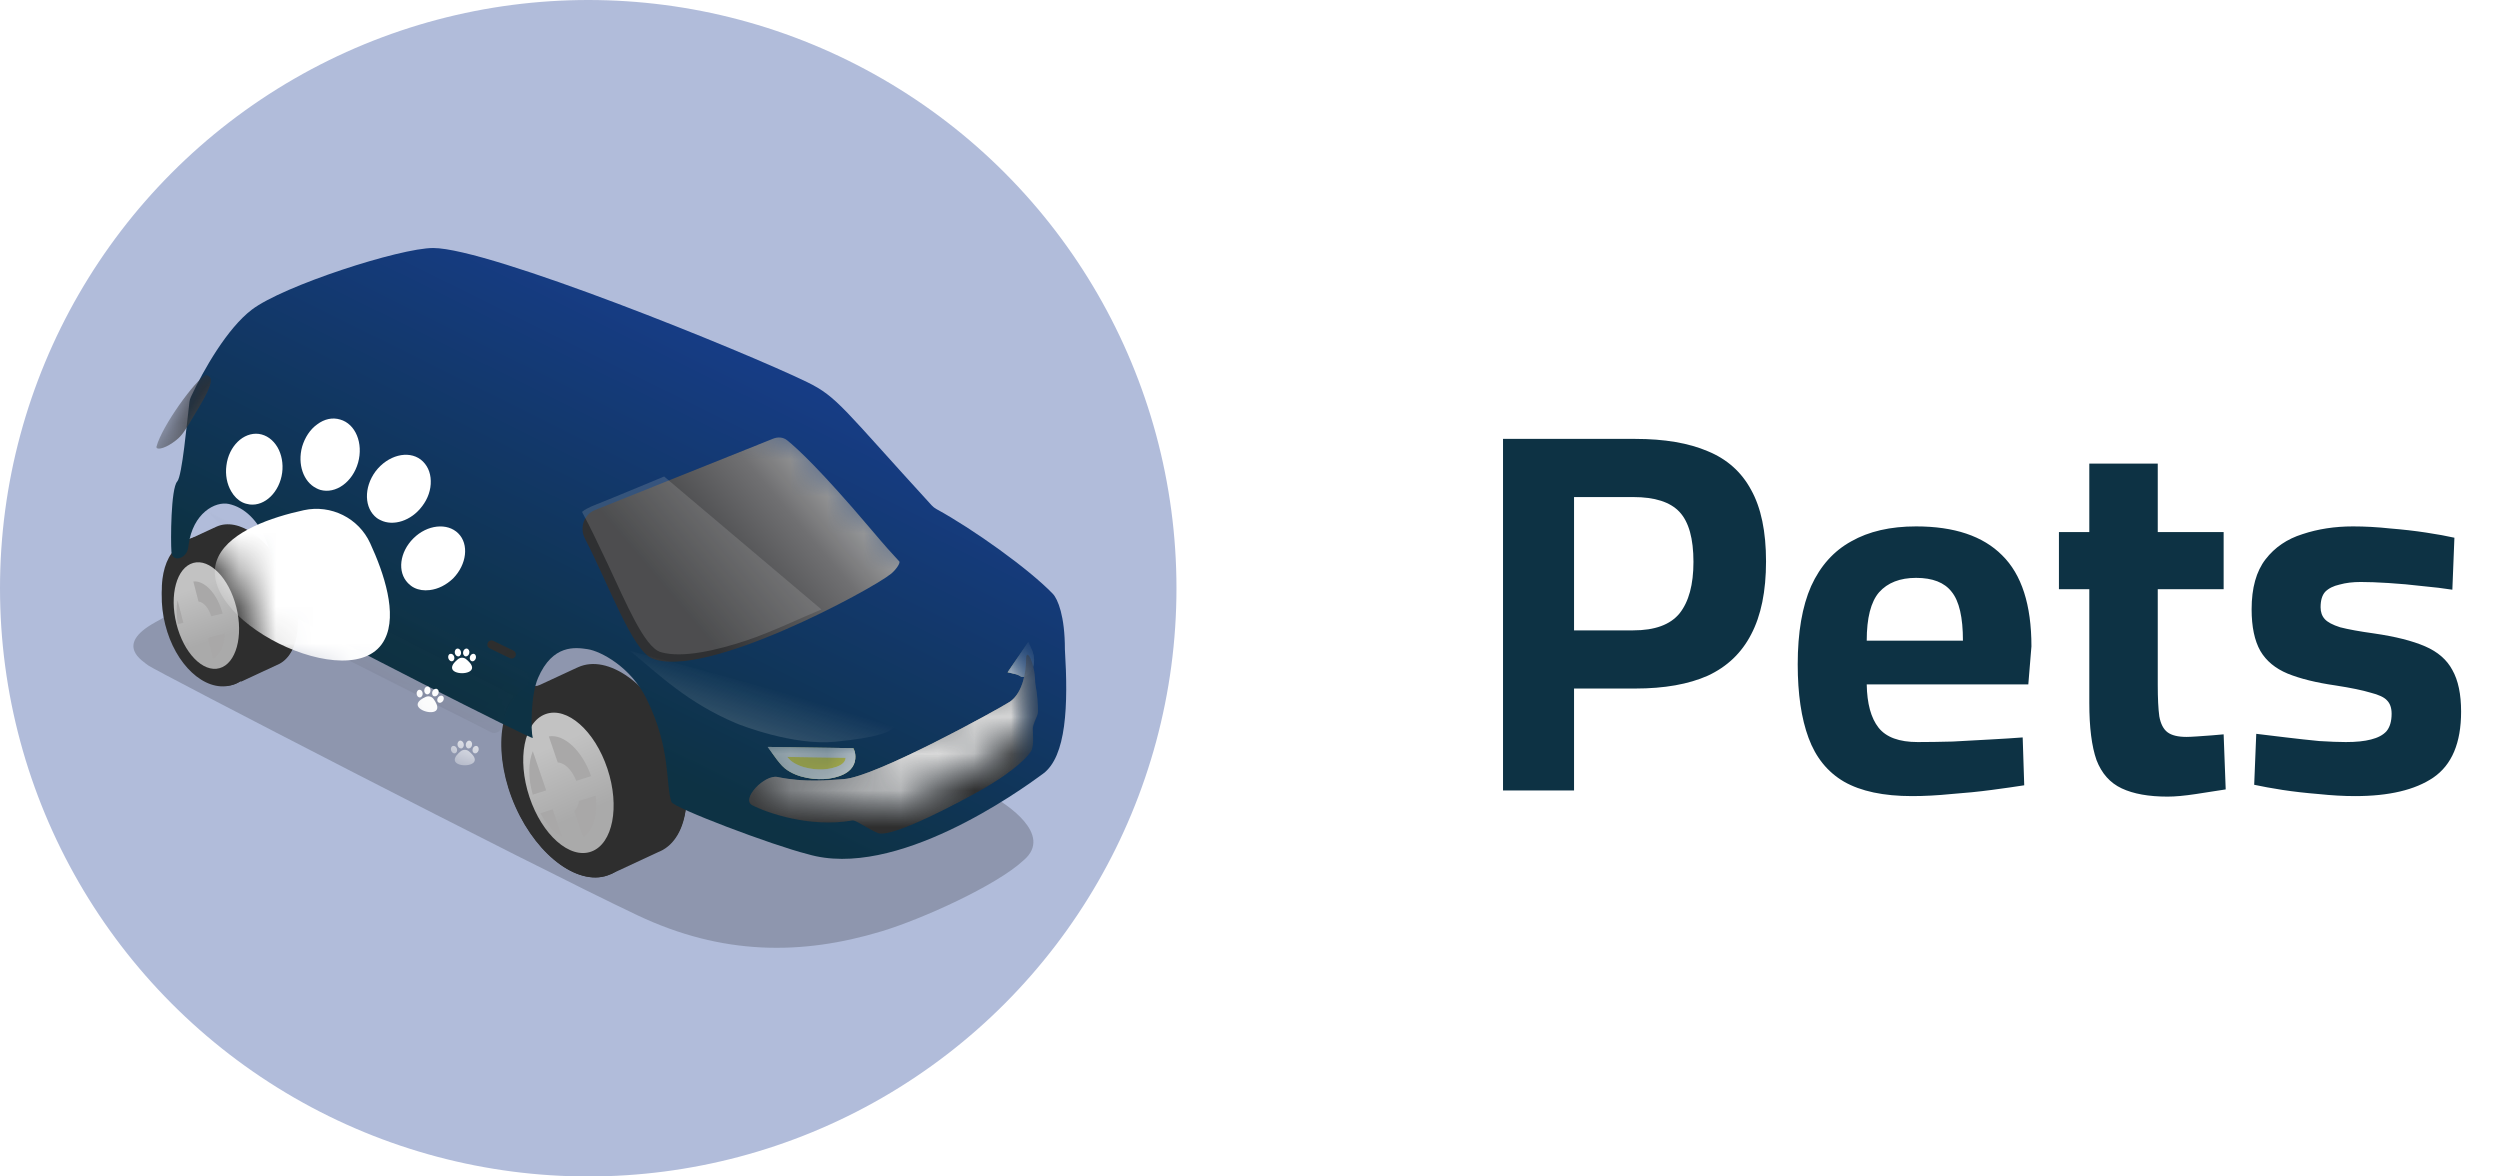 <svg width="68" height="32" viewBox="0 0 68 32" fill="none" xmlns="http://www.w3.org/2000/svg">
<circle cx="16" cy="16" r="16" fill="#B1BCDA"/>
<path d="M40.882 21.5V11.938H44.48C45.273 11.938 45.931 12.05 46.454 12.274C46.977 12.489 47.369 12.839 47.63 13.324C47.901 13.809 48.036 14.458 48.036 15.27C48.036 16.082 47.901 16.745 47.63 17.258C47.369 17.762 46.977 18.135 46.454 18.378C45.931 18.611 45.273 18.728 44.48 18.728H42.814V21.5H40.882ZM42.814 17.146H44.424C45.012 17.146 45.432 16.992 45.684 16.684C45.936 16.367 46.062 15.9 46.062 15.284C46.062 14.649 45.936 14.197 45.684 13.926C45.432 13.655 45.012 13.52 44.424 13.52H42.814V17.146ZM52.007 21.654C51.232 21.654 50.616 21.523 50.158 21.262C49.711 21.001 49.389 20.604 49.193 20.072C48.996 19.54 48.898 18.873 48.898 18.07C48.898 17.202 49.02 16.493 49.263 15.942C49.514 15.391 49.879 14.985 50.355 14.724C50.831 14.453 51.419 14.318 52.118 14.318C53.154 14.318 53.934 14.579 54.456 15.102C54.989 15.625 55.255 16.451 55.255 17.58L55.17 18.616H50.775C50.784 19.139 50.891 19.531 51.096 19.792C51.302 20.053 51.657 20.184 52.16 20.184C52.45 20.184 52.767 20.179 53.112 20.17C53.458 20.151 53.798 20.133 54.135 20.114C54.48 20.095 54.774 20.077 55.017 20.058L55.059 21.36C54.825 21.397 54.531 21.439 54.176 21.486C53.822 21.533 53.453 21.57 53.071 21.598C52.697 21.635 52.343 21.654 52.007 21.654ZM50.775 17.426H53.392C53.392 16.791 53.29 16.348 53.084 16.096C52.889 15.844 52.566 15.718 52.118 15.718C51.68 15.718 51.344 15.849 51.111 16.11C50.886 16.371 50.775 16.81 50.775 17.426ZM58.957 21.668C58.443 21.668 58.028 21.593 57.711 21.444C57.393 21.295 57.165 21.038 57.025 20.674C56.894 20.301 56.829 19.783 56.829 19.12V16.026H56.003V14.472H56.829V12.61H58.691V14.472H60.483V16.026H58.691V18.63C58.691 18.994 58.705 19.279 58.733 19.484C58.77 19.689 58.845 19.834 58.957 19.918C59.069 20.002 59.241 20.044 59.475 20.044C59.54 20.044 59.638 20.039 59.769 20.03C59.899 20.021 60.03 20.011 60.161 20.002C60.291 19.993 60.399 19.983 60.483 19.974L60.539 21.472C60.315 21.509 60.044 21.551 59.727 21.598C59.419 21.645 59.162 21.668 58.957 21.668ZM64.058 21.654C63.75 21.654 63.419 21.635 63.064 21.598C62.719 21.57 62.392 21.533 62.084 21.486C61.785 21.439 61.529 21.393 61.314 21.346L61.37 19.96C61.613 19.988 61.883 20.021 62.182 20.058C62.49 20.095 62.789 20.128 63.078 20.156C63.377 20.175 63.619 20.184 63.806 20.184C64.086 20.184 64.315 20.161 64.492 20.114C64.679 20.067 64.819 19.993 64.912 19.89C65.005 19.778 65.052 19.619 65.052 19.414C65.052 19.255 65.01 19.134 64.926 19.05C64.851 18.966 64.702 18.896 64.478 18.84C64.263 18.775 63.946 18.709 63.526 18.644C63.003 18.569 62.569 18.462 62.224 18.322C61.888 18.182 61.641 17.977 61.482 17.706C61.323 17.426 61.244 17.048 61.244 16.572C61.244 15.993 61.37 15.541 61.622 15.214C61.874 14.887 62.21 14.659 62.63 14.528C63.05 14.388 63.507 14.318 64.002 14.318C64.329 14.318 64.665 14.337 65.01 14.374C65.355 14.402 65.682 14.439 65.99 14.486C66.298 14.533 66.555 14.579 66.76 14.626L66.704 16.04C66.471 16.003 66.2 15.97 65.892 15.942C65.584 15.905 65.276 15.877 64.968 15.858C64.669 15.839 64.417 15.83 64.212 15.83C63.997 15.83 63.806 15.853 63.638 15.9C63.47 15.937 63.339 16.003 63.246 16.096C63.162 16.189 63.12 16.329 63.12 16.516C63.12 16.647 63.157 16.754 63.232 16.838C63.307 16.922 63.447 16.997 63.652 17.062C63.867 17.118 64.175 17.174 64.576 17.23C65.155 17.314 65.617 17.431 65.962 17.58C66.307 17.729 66.555 17.944 66.704 18.224C66.863 18.504 66.942 18.882 66.942 19.358C66.942 20.207 66.69 20.805 66.186 21.15C65.691 21.486 64.982 21.654 64.058 21.654Z" fill="#0D3244"/>
<g filter="url(#filter0_f_2133_18434)">
<path d="M23.979 25.332C25.091 24.996 27.115 24.079 27.842 23.4C28.681 22.69 27.29 21.834 27.084 21.714C26.877 21.595 13.634 14.993 11.864 14.215C10.095 13.436 5.568 16.18 4.211 16.933C3.105 17.547 3.887 17.981 4.034 18.101C4.181 18.221 14.307 23.46 17.344 24.898C19.644 25.986 21.797 25.991 23.979 25.332Z" fill="black" fill-opacity="0.2"/>
</g>
<path fill-rule="evenodd" clip-rule="evenodd" d="M14.345 18.815L15.701 18.186L15.701 18.188C15.71 18.183 15.719 18.179 15.728 18.175C16.536 17.813 17.688 18.634 18.302 20.01C18.916 21.385 18.759 22.794 17.951 23.157C17.938 23.163 17.925 23.168 17.912 23.173L16.609 23.779L15.883 22.187C15.692 21.934 15.52 21.644 15.377 21.323C15.245 21.026 15.148 20.729 15.086 20.441L14.345 18.815Z" fill="#2E2E2E"/>
<ellipse cx="1.604" cy="2.724" rx="1.604" ry="2.724" transform="matrix(-0.912 0.409 0.408 0.914 15.846 18.146)" fill="#2E2E2E"/>
<g filter="url(#filter1_i_2133_18434)">
<ellipse cx="1.203" cy="2.043" rx="1.203" ry="2.043" transform="matrix(-0.912 0.409 0.408 0.914 15.712 18.933)" fill="url(#paint0_linear_2133_18434)"/>
</g>
<g filter="url(#filter2_di_2133_18434)">
<path fill-rule="evenodd" clip-rule="evenodd" d="M15.607 19.909C15.742 20.006 15.874 20.132 15.996 20.283L15.645 20.892C15.633 20.877 15.62 20.863 15.607 20.85L15.607 19.909ZM15.607 21.946L16.128 22.85C15.969 22.916 15.79 22.911 15.607 22.846L15.607 21.946ZM15.426 22.764L15.426 21.866C15.395 21.847 15.364 21.824 15.333 21.797L14.986 22.402C15.125 22.556 15.275 22.679 15.426 22.764ZM15.426 20.716L15.426 19.798C15.192 19.678 14.957 19.651 14.756 19.741C14.7 19.766 14.649 19.799 14.604 19.84L15.121 20.739C15.139 20.723 15.158 20.71 15.18 20.701C15.254 20.668 15.34 20.675 15.426 20.716ZM16.282 22.755L15.773 21.87C15.812 21.837 15.843 21.789 15.863 21.733L16.577 22.146C16.54 22.408 16.44 22.623 16.282 22.755ZM15.059 21.37C15.044 21.328 15.033 21.288 15.024 21.247L14.309 20.833C14.326 21.054 14.378 21.29 14.466 21.529L15.059 21.37ZM15.869 21.34C15.885 21.41 15.893 21.477 15.893 21.541L16.593 21.946C16.598 21.709 16.559 21.446 16.473 21.177L15.869 21.34ZM16.412 21.006L15.812 21.167L15.802 21.144C15.789 21.114 15.775 21.085 15.759 21.058L16.114 20.441C16.205 20.575 16.289 20.723 16.36 20.884C16.378 20.924 16.396 20.965 16.412 21.006ZM15.206 21.655L14.862 22.253C14.739 22.093 14.628 21.907 14.537 21.702L14.535 21.698L15.132 21.538C15.155 21.58 15.18 21.619 15.206 21.655ZM15.005 21.027L14.305 20.621C14.313 20.369 14.372 20.149 14.479 19.985L15.019 20.925C15.012 20.957 15.007 20.991 15.005 21.027Z" fill="#4C4C4C"/>
</g>
<path fill-rule="evenodd" clip-rule="evenodd" d="M14.345 18.787L15.701 18.158L15.702 18.159C15.71 18.154 15.719 18.151 15.727 18.147C16.535 17.784 17.688 18.605 18.302 19.981C18.915 21.357 18.758 22.766 17.95 23.129C17.938 23.134 17.926 23.139 17.913 23.144L16.609 23.75L15.885 22.162C15.693 21.908 15.52 21.616 15.376 21.294C15.243 20.997 15.147 20.698 15.085 20.408L14.345 18.787Z" fill="#2E2E2E"/>
<path d="M14.021 21.948C14.635 23.322 15.787 24.143 16.595 23.78C17.403 23.418 17.56 22.01 16.947 20.635C16.334 19.26 15.147 18.366 14.339 18.728C13.531 19.091 13.408 20.573 14.021 21.948Z" fill="#2E2E2E"/>
<g filter="url(#filter3_i_2133_18434)">
<ellipse cx="1.128" cy="1.97" rx="1.128" ry="1.97" transform="matrix(-0.94 0.342 0.316 0.949 15.899 19.038)" fill="url(#paint1_linear_2133_18434)"/>
</g>
<g filter="url(#filter4_di_2133_18434)">
<path fill-rule="evenodd" clip-rule="evenodd" d="M14.851 21.977C15.014 22.277 15.226 22.503 15.442 22.619L15.187 21.87L14.851 21.977ZM14.645 21.471C14.516 21.023 14.524 20.59 14.646 20.288L15.011 21.355L14.645 21.471ZM15.828 21.095C15.714 20.8 15.509 20.601 15.325 20.596L15.082 19.886C15.494 19.813 15.989 20.271 16.233 20.967L15.828 21.095ZM16.357 21.498L15.901 21.643C15.883 21.761 15.841 21.857 15.776 21.918L16.018 22.628C16.292 22.455 16.418 22.012 16.357 21.498Z" fill="#A9A8A8"/>
</g>
<path fill-rule="evenodd" clip-rule="evenodd" d="M4.854 14.826L5.87 14.355L5.87 14.356C5.877 14.353 5.883 14.35 5.889 14.347C6.495 14.075 7.358 14.691 7.818 15.721C8.278 16.752 8.16 17.807 7.555 18.079C7.547 18.082 7.54 18.085 7.532 18.088L6.55 18.544L6.008 17.355C5.864 17.165 5.734 16.946 5.626 16.705C5.527 16.482 5.454 16.257 5.408 16.04L4.854 14.826Z" fill="#2E2E2E"/>
<ellipse cx="1.202" cy="2.041" rx="1.202" ry="2.041" transform="matrix(-0.946 0.324 0.323 0.947 6.193 14.359)" fill="#2E2E2E"/>
<g filter="url(#filter5_i_2133_18434)">
<ellipse cx="0.901" cy="1.531" rx="0.901" ry="1.531" transform="matrix(-0.912 0.409 0.408 0.914 5.878 14.915)" fill="url(#paint2_linear_2133_18434)"/>
</g>
<g filter="url(#filter6_di_2133_18434)">
<path fill-rule="evenodd" clip-rule="evenodd" d="M5.844 15.68C5.929 15.747 6.012 15.829 6.089 15.925L5.844 16.352L5.844 15.68ZM5.844 17.343L6.144 17.864C6.05 17.893 5.948 17.89 5.844 17.861L5.844 17.343ZM5.663 17.784L5.663 17.111C5.651 17.104 5.64 17.097 5.629 17.089L5.365 17.547C5.46 17.647 5.561 17.727 5.663 17.784ZM5.663 16.25L5.663 15.562C5.487 15.473 5.311 15.453 5.161 15.52C5.119 15.539 5.081 15.564 5.046 15.594L5.434 16.268C5.447 16.256 5.462 16.246 5.479 16.239C5.534 16.214 5.598 16.22 5.663 16.25ZM6.304 17.778L5.922 17.115C5.942 17.099 5.958 17.078 5.971 17.054L6.517 17.369C6.484 17.544 6.412 17.687 6.304 17.778ZM5.388 16.74C5.384 16.73 5.381 16.72 5.378 16.71L4.831 16.393C4.847 16.543 4.885 16.7 4.944 16.859L5.388 16.74ZM6.003 16.762C6.01 16.799 6.013 16.834 6.013 16.868L6.537 17.172C6.54 17.007 6.515 16.825 6.46 16.639L6.003 16.762ZM6.401 16.467L5.952 16.588L5.945 16.571L5.937 16.553L6.206 16.086C6.263 16.175 6.316 16.272 6.363 16.376C6.376 16.406 6.389 16.437 6.401 16.467ZM5.498 16.953L5.24 17.401C5.156 17.291 5.079 17.166 5.014 17.028L5.466 16.906C5.476 16.923 5.487 16.938 5.498 16.953ZM5.348 16.483L4.823 16.179C4.828 16.013 4.863 15.865 4.926 15.748L5.348 16.481L5.348 16.483Z" fill="#4C4C4C"/>
</g>
<path fill-rule="evenodd" clip-rule="evenodd" d="M4.853 14.805L5.869 14.334L5.87 14.334C5.876 14.331 5.882 14.328 5.889 14.325C6.494 14.053 7.357 14.669 7.817 15.699C8.277 16.73 8.159 17.786 7.554 18.057C7.547 18.06 7.541 18.063 7.534 18.066L6.55 18.523L6.007 17.333C5.863 17.143 5.733 16.924 5.626 16.683C5.526 16.46 5.454 16.236 5.408 16.019L4.853 14.805Z" fill="#2E2E2E"/>
<path d="M4.493 16.985C4.765 18.08 5.563 18.822 6.274 18.643C6.985 18.464 7.341 17.432 7.068 16.338C6.795 15.244 5.982 14.443 5.271 14.621C4.559 14.8 4.22 15.891 4.493 16.985Z" fill="#2E2E2E"/>
<g filter="url(#filter7_i_2133_18434)">
<ellipse cx="0.845" cy="1.476" rx="0.845" ry="1.476" transform="matrix(-0.964 0.268 0.242 0.97 6.071 15.085)" fill="url(#paint3_linear_2133_18434)"/>
</g>
<g filter="url(#filter8_di_2133_18434)">
<path fill-rule="evenodd" clip-rule="evenodd" d="M5.181 17.346C5.23 17.432 5.283 17.509 5.341 17.575L5.276 17.324L5.181 17.346ZM4.994 16.831C4.947 16.598 4.946 16.374 4.985 16.186L5.141 16.796L4.994 16.831ZM5.899 16.619C5.831 16.392 5.689 16.231 5.552 16.217L5.413 15.672C5.724 15.641 6.068 16.013 6.21 16.546L5.899 16.619ZM6.271 17.091C6.255 17.415 6.14 17.676 5.952 17.775L5.812 17.23C5.826 17.218 5.84 17.205 5.852 17.189L6.271 17.091Z" fill="#A9A8A8"/>
</g>
<g filter="url(#filter9_ii_2133_18434)">
<path d="M4.097 14.183C3.922 14.373 3.916 15.797 3.939 16.099C3.962 16.402 4.354 16.284 4.395 15.983L4.406 15.905C4.522 15.045 5.131 14.714 5.501 14.795C5.921 14.887 6.298 15.234 6.524 15.815C6.701 16.27 6.81 16.532 6.94 17.52C6.952 17.61 6.992 17.689 7.07 17.735C7.965 18.276 13.787 21.232 13.767 21.159C13.711 20.956 13.709 19.995 13.911 19.527C14.309 18.606 14.929 18.694 15.262 18.745C15.616 18.799 16.437 19.23 16.863 20.097C17.539 21.473 17.371 22.407 17.539 22.899C17.595 23.06 20.284 24.078 21.24 24.318C23.631 25.031 27.009 22.603 27.646 22.133C28.283 21.663 28.335 20.28 28.241 18.745C28.242 17.848 28.05 17.383 27.913 17.239C27.267 16.566 25.747 15.48 24.749 14.935C24.701 14.909 24.656 14.874 24.619 14.834C22.219 12.214 22.061 11.884 21.227 11.479C19.523 10.651 12.583 7.833 11.057 7.833C10.156 7.833 6.982 8.858 6.124 9.511C5.458 10.019 4.819 11.133 4.468 11.885C4.448 11.928 4.435 11.973 4.429 12.021C4.359 12.581 4.231 14.038 4.097 14.183Z" fill="url(#paint4_linear_2133_18434)"/>
</g>
<mask id="mask0_2133_18434" style="mask-type:alpha" maskUnits="userSpaceOnUse" x="3" y="7" width="26" height="18">
<path d="M4.097 14.183C3.922 14.373 3.916 15.797 3.939 16.099C3.962 16.402 4.343 16.282 4.383 15.981L4.393 15.912C4.509 15.052 5.131 14.714 5.501 14.795C5.921 14.887 6.298 15.234 6.524 15.815C6.701 16.27 6.809 16.532 6.94 17.52C6.951 17.61 6.992 17.689 7.07 17.735C7.965 18.276 13.787 21.232 13.767 21.159C13.71 20.956 13.709 19.995 13.911 19.527C14.309 18.606 14.929 18.694 15.262 18.745C15.616 18.799 16.437 19.23 16.863 20.097C17.539 21.473 17.371 22.407 17.539 22.899C17.594 23.06 20.284 24.078 21.24 24.318C23.631 25.031 27.009 22.603 27.646 22.133C28.283 21.663 28.334 20.28 28.241 18.745C28.242 17.848 28.05 17.383 27.913 17.239C27.266 16.566 25.747 15.48 24.749 14.935C24.701 14.909 24.656 14.874 24.619 14.834C22.218 12.214 21.991 11.877 20.777 11.287C19.073 10.459 12.583 7.833 11.057 7.833C10.156 7.833 6.982 8.858 6.124 9.511C5.458 10.019 4.819 11.133 4.468 11.885C4.448 11.928 4.434 11.973 4.429 12.021C4.359 12.581 4.231 14.038 4.097 14.183Z" fill="url(#paint5_linear_2133_18434)"/>
</mask>
<g mask="url(#mask0_2133_18434)">
<g filter="url(#filter10_ddii_2133_18434)">
<path d="M22.958 20.486C22.535 20.516 21.88 20.583 21.147 20.429C20.797 20.355 20.144 21.031 20.461 21.196C20.87 21.41 22.039 21.81 23.164 21.614C23.18 21.612 23.196 21.609 23.212 21.612C23.343 21.637 23.634 21.859 23.893 21.959C24.32 22.077 26.192 21.061 26.664 20.795C27.66 20.232 28.001 19.819 28.054 19.71C28.137 19.539 28.081 19.186 28.097 19.076C28.108 19.002 28.169 18.856 28.206 18.771C28.225 18.727 28.236 18.68 28.235 18.631C28.232 18.492 28.218 18.18 28.164 17.916C28.16 17.893 28.157 17.868 28.156 17.844C28.146 17.286 27.911 16.913 27.911 17.208C27.911 17.612 27.809 18.095 27.525 18.34C27.506 18.356 27.488 18.371 27.466 18.384C27.119 18.607 23.818 20.424 22.958 20.486Z" fill="#2E2E2E"/>
</g>
<mask id="mask1_2133_18434" style="mask-type:alpha" maskUnits="userSpaceOnUse" x="20" y="17" width="9" height="5">
<path d="M22.958 20.486C22.466 20.521 21.659 20.607 20.781 20.334C20.512 20.25 20.042 20.693 20.201 20.926C20.288 21.054 20.376 21.152 20.461 21.196C20.87 21.41 22.043 21.812 23.169 21.613C23.182 21.611 23.194 21.61 23.206 21.611C23.335 21.63 23.63 21.857 23.893 21.959C24.32 22.077 26.192 21.061 26.664 20.795C27.66 20.232 28.044 19.787 28.097 19.678C28.18 19.508 28.081 19.167 28.097 19.057C28.109 18.979 28.173 18.836 28.21 18.758C28.227 18.722 28.236 18.684 28.235 18.644C28.232 18.512 28.22 18.182 28.163 17.908C28.159 17.89 28.157 17.871 28.157 17.853C28.149 17.29 27.911 16.912 27.911 17.208C27.911 17.615 27.808 18.103 27.518 18.345C27.503 18.358 27.49 18.369 27.473 18.38C27.167 18.58 23.825 20.424 22.958 20.486Z" fill="#211F1F"/>
</mask>
<g mask="url(#mask1_2133_18434)">
<g filter="url(#filter11_d_2133_18434)">
<path d="M27.868 17.373C27.868 17.373 28.16 17.728 27.98 18.114C27.925 18.231 27.774 18.365 27.654 18.277C27.564 18.212 27.317 18.18 27.317 18.18L27.868 17.373Z" fill="#FAED47"/>
<path d="M27.859 17.621C27.862 17.628 27.865 17.636 27.868 17.644C27.911 17.761 27.931 17.908 27.86 18.059C27.843 18.096 27.808 18.138 27.772 18.16C27.755 18.171 27.744 18.173 27.739 18.173L27.739 18.173C27.737 18.173 27.736 18.174 27.731 18.17C27.692 18.142 27.645 18.123 27.605 18.109C27.583 18.102 27.561 18.095 27.539 18.09L27.859 17.621Z" stroke="white" stroke-opacity="0.9" stroke-width="0.264"/>
</g>
<g filter="url(#filter12_d_2133_18434)">
<path d="M23.131 20.242C23.131 20.242 23.446 20.935 22.439 21.07C22.136 21.111 21.608 21.067 21.262 20.791C21.072 20.64 20.809 20.207 20.809 20.207L23.131 20.242Z" fill="#FAED47"/>
<path d="M23.034 20.373C23.035 20.375 23.035 20.377 23.036 20.379C23.047 20.434 23.052 20.504 23.035 20.574C23.018 20.641 22.979 20.713 22.893 20.778C22.804 20.845 22.658 20.908 22.421 20.94C22.284 20.958 22.09 20.958 21.891 20.92C21.691 20.882 21.495 20.808 21.344 20.688C21.265 20.625 21.162 20.494 21.072 20.366C21.066 20.358 21.061 20.351 21.055 20.343L23.034 20.373Z" stroke="white" stroke-opacity="0.9" stroke-width="0.264"/>
</g>
<g filter="url(#filter13_ddii_2133_18434)">
<path d="M22.958 20.486C22.535 20.516 21.88 20.583 21.147 20.429C20.797 20.355 20.144 21.031 20.461 21.196C20.87 21.41 22.039 21.81 23.164 21.614C23.18 21.612 23.196 21.609 23.212 21.612C23.343 21.637 23.634 21.859 23.893 21.959C24.32 22.077 26.192 21.061 26.664 20.795C27.66 20.232 28.001 19.819 28.054 19.71C28.137 19.539 28.081 19.186 28.097 19.076C28.108 19.002 28.169 18.856 28.206 18.771C28.225 18.727 28.236 18.68 28.235 18.631C28.232 18.492 28.218 18.18 28.164 17.916C28.16 17.893 28.157 17.868 28.156 17.844C28.146 17.286 27.911 16.913 27.911 17.208C27.911 17.612 27.809 18.095 27.525 18.34C27.506 18.356 27.488 18.371 27.466 18.384C27.119 18.607 23.818 20.424 22.958 20.486Z" fill="#ABB7C2"/>
</g>
<mask id="mask2_2133_18434" style="mask-type:alpha" maskUnits="userSpaceOnUse" x="20" y="17" width="9" height="5">
<path d="M22.958 20.486C22.466 20.521 21.659 20.607 20.781 20.334C20.512 20.25 20.042 20.693 20.201 20.926C20.288 21.054 20.376 21.152 20.461 21.196C20.87 21.41 22.043 21.812 23.169 21.613C23.182 21.611 23.194 21.61 23.206 21.611C23.335 21.63 23.63 21.857 23.893 21.959C24.32 22.077 26.192 21.061 26.664 20.795C27.66 20.232 28.044 19.787 28.097 19.678C28.18 19.508 28.081 19.167 28.097 19.057C28.109 18.979 28.173 18.836 28.21 18.758C28.227 18.722 28.236 18.684 28.235 18.644C28.232 18.512 28.22 18.182 28.163 17.908C28.159 17.89 28.157 17.871 28.157 17.853C28.149 17.29 27.911 16.912 27.911 17.208C27.911 17.615 27.808 18.103 27.518 18.345C27.503 18.358 27.49 18.369 27.473 18.38C27.167 18.58 23.825 20.424 22.958 20.486Z" fill="#211F1F"/>
</mask>
<g mask="url(#mask2_2133_18434)">
<g filter="url(#filter14_ddii_2133_18434)">
<path d="M22.958 20.486C22.535 20.516 21.88 20.583 21.147 20.429C20.797 20.355 20.144 21.031 20.461 21.196C20.87 21.41 22.039 21.81 23.164 21.614C23.18 21.612 23.196 21.609 23.212 21.612C23.343 21.637 23.634 21.859 23.893 21.959C24.32 22.077 26.192 21.061 26.664 20.795C27.66 20.232 27.981 19.831 28.034 19.722C28.117 19.551 28.061 19.171 28.077 19.061C28.088 18.99 28.15 18.863 28.193 18.782C28.22 18.73 28.236 18.674 28.234 18.616C28.231 18.471 28.217 18.171 28.164 17.916C28.16 17.893 28.157 17.868 28.156 17.844C28.146 17.286 27.911 16.913 27.911 17.208C27.911 17.612 27.809 18.095 27.525 18.34C27.506 18.356 27.488 18.371 27.466 18.384C27.119 18.607 23.818 20.424 22.958 20.486Z" fill="#DADADA"/>
</g>
<g filter="url(#filter15_d_2133_18434)">
<path d="M27.859 17.621C27.862 17.628 27.865 17.636 27.868 17.644C27.911 17.761 27.931 17.908 27.86 18.059C27.843 18.096 27.808 18.138 27.772 18.16C27.756 18.171 27.744 18.173 27.74 18.173L27.74 18.173C27.737 18.173 27.736 18.174 27.731 18.17C27.693 18.142 27.645 18.123 27.605 18.109C27.584 18.102 27.561 18.095 27.539 18.09L27.859 17.621Z" stroke="white" stroke-opacity="0.9" stroke-width="0.264"/>
</g>
<g filter="url(#filter16_d_2133_18434)">
<path d="M23.034 20.373C23.035 20.375 23.035 20.377 23.036 20.379C23.047 20.434 23.052 20.504 23.035 20.574C23.018 20.641 22.979 20.713 22.893 20.778C22.804 20.845 22.658 20.908 22.421 20.94C22.284 20.958 22.09 20.958 21.891 20.92C21.691 20.882 21.495 20.808 21.344 20.688C21.265 20.625 21.162 20.494 21.072 20.366C21.066 20.358 21.061 20.351 21.055 20.343L23.034 20.373Z" stroke="white" stroke-opacity="0.9" stroke-width="0.264"/>
</g>
</g>
</g>
<g filter="url(#filter17_ddi_2133_18434)">
<path d="M17.939 17.705C17.4 17.482 16.774 15.727 16.112 14.444C15.963 14.155 16.084 13.79 16.387 13.67L21.232 11.729C21.362 11.677 21.505 11.685 21.614 11.773C21.891 11.995 22.536 12.592 23.865 14.159C24.35 14.732 24.421 14.803 24.664 15.068C24.7 15.108 24.571 15.296 24.445 15.4C23.925 15.828 19.368 18.296 17.939 17.705Z" fill="url(#paint6_linear_2133_18434)"/>
</g>
<g filter="url(#filter18_f_2133_18434)">
<path d="M20.006 19.666C18.695 19.105 17.946 18.373 17.146 17.708C19.486 18.324 24.386 19.68 24.313 19.78C24.221 19.905 23.877 20.061 22.721 20.175C21.583 20.287 20.156 19.73 20.006 19.666Z" fill="url(#paint7_linear_2133_18434)" fill-opacity="0.21"/>
</g>
<path d="M22.343 16.577L18.064 12.961C17.666 13.127 16.409 13.649 16.225 13.718C15.986 13.808 15.884 13.884 15.884 13.884C15.838 13.93 15.805 13.885 15.884 14.026C16.025 14.28 16.228 14.7 16.52 15.32C17.037 16.415 17.527 17.607 17.973 17.738C18.564 17.913 19.523 17.678 20.287 17.426C20.97 17.201 21.836 16.783 22.343 16.577Z" fill="#C4C4C4" fill-opacity="0.2"/>
<g filter="url(#filter19_di_2133_18434)">
<path d="M5.769 10.537C6.124 9.938 6.161 9.721 5.934 9.686C5.633 9.85 4.749 11.072 4.599 11.629C4.571 11.735 4.796 11.699 5.043 11.525C5.29 11.351 5.326 11.286 5.769 10.537Z" fill="url(#paint8_linear_2133_18434)"/>
</g>
<g filter="url(#filter20_f_2133_18434)">
<path d="M5.406 13.773L5.34 13.74C5.362 13.75 5.384 13.761 5.406 13.773L14.274 18.283C14.423 18.358 14.42 18.588 14.289 18.69C14.034 18.887 13.748 19.221 13.663 19.743C13.64 19.886 13.486 19.981 13.356 19.916L7.131 16.774C7.063 16.739 7.021 16.668 7.011 16.592C6.941 16.029 6.407 14.313 5.406 13.773Z" fill="url(#paint9_linear_2133_18434)" fill-opacity="0.12"/>
</g>
<path d="M8.603 13.279C8.636 13.296 8.669 13.312 8.712 13.325C9.131 13.443 9.592 13.112 9.74 12.584C9.887 12.056 9.671 11.529 9.252 11.411C9.044 11.348 8.823 11.395 8.626 11.544C8.435 11.68 8.293 11.898 8.218 12.149C8.087 12.627 8.253 13.105 8.603 13.279Z" fill="white"/>
<path d="M7.675 12.859C7.708 12.612 7.661 12.358 7.545 12.16C7.423 11.959 7.248 11.831 7.04 11.802C6.621 11.75 6.222 12.136 6.158 12.664C6.125 12.912 6.172 13.166 6.288 13.363C6.367 13.502 6.473 13.604 6.592 13.663C6.651 13.693 6.724 13.712 6.793 13.722C7.206 13.771 7.604 13.384 7.675 12.859Z" fill="white"/>
<path d="M10.251 14.091C10.281 14.114 10.314 14.13 10.354 14.15C10.697 14.32 11.185 14.168 11.481 13.771C11.642 13.563 11.724 13.315 11.717 13.081C11.713 12.841 11.617 12.636 11.445 12.501C11.098 12.238 10.548 12.384 10.215 12.821C9.89 13.26 9.904 13.827 10.251 14.091Z" fill="white"/>
<path d="M12.465 14.508C12.168 14.212 11.62 14.269 11.245 14.643C10.87 15.016 10.799 15.557 11.099 15.863C11.149 15.913 11.202 15.956 11.268 15.988C11.387 16.047 11.532 16.07 11.69 16.05C11.918 16.023 12.139 15.911 12.326 15.732C12.695 15.355 12.763 14.804 12.465 14.508Z" fill="white"/>
<path d="M10.068 14.774C9.756 14.092 9.003 13.717 8.265 13.877C7.378 14.07 6.283 14.449 5.942 15.136C5.117 16.793 9.641 19.043 10.466 17.386C10.814 16.702 10.449 15.598 10.068 14.774Z" fill="white"/>
<path d="M12.463 17.854C12.467 17.854 12.471 17.854 12.476 17.853C12.522 17.844 12.551 17.79 12.539 17.732C12.528 17.674 12.482 17.633 12.436 17.642C12.413 17.646 12.394 17.661 12.382 17.685C12.37 17.707 12.367 17.735 12.371 17.763C12.382 17.815 12.421 17.854 12.463 17.854Z" fill="white"/>
<path d="M12.353 17.858C12.344 17.832 12.327 17.81 12.307 17.796C12.285 17.783 12.262 17.779 12.241 17.786C12.197 17.801 12.178 17.858 12.197 17.912C12.206 17.937 12.222 17.959 12.243 17.973C12.257 17.983 12.272 17.987 12.287 17.987C12.294 17.987 12.302 17.986 12.309 17.983C12.351 17.968 12.371 17.912 12.353 17.858Z" fill="white"/>
<path d="M12.661 17.853C12.665 17.854 12.669 17.854 12.674 17.854C12.716 17.854 12.755 17.815 12.765 17.763C12.771 17.735 12.767 17.707 12.755 17.685C12.743 17.662 12.723 17.646 12.7 17.642C12.654 17.633 12.608 17.674 12.597 17.732C12.586 17.79 12.615 17.844 12.661 17.853Z" fill="white"/>
<path d="M12.896 17.787C12.853 17.772 12.802 17.804 12.784 17.858C12.766 17.913 12.785 17.968 12.829 17.983C12.836 17.986 12.843 17.988 12.851 17.988C12.865 17.988 12.88 17.983 12.895 17.973C12.915 17.96 12.931 17.938 12.941 17.912C12.959 17.858 12.939 17.801 12.896 17.787Z" fill="white"/>
<path d="M12.676 17.928C12.613 17.877 12.523 17.877 12.459 17.928C12.382 17.989 12.295 18.078 12.295 18.161C12.295 18.361 12.841 18.361 12.841 18.161C12.841 18.078 12.753 17.989 12.676 17.928Z" fill="white"/>
<path d="M12.537 20.358C12.541 20.358 12.545 20.358 12.55 20.358C12.596 20.349 12.625 20.295 12.614 20.237C12.602 20.178 12.556 20.138 12.51 20.146C12.487 20.151 12.468 20.166 12.456 20.19C12.444 20.212 12.441 20.24 12.445 20.268C12.456 20.32 12.495 20.358 12.537 20.358Z" fill="white"/>
<path d="M12.427 20.362C12.418 20.337 12.401 20.315 12.381 20.301C12.359 20.288 12.336 20.284 12.315 20.291C12.271 20.306 12.252 20.362 12.271 20.417C12.28 20.442 12.296 20.464 12.317 20.478C12.331 20.488 12.346 20.492 12.361 20.492C12.368 20.492 12.376 20.491 12.383 20.488C12.425 20.473 12.445 20.417 12.427 20.362Z" fill="white"/>
<path d="M12.735 20.358C12.739 20.358 12.743 20.358 12.748 20.358C12.79 20.358 12.829 20.32 12.839 20.268C12.845 20.24 12.841 20.212 12.829 20.19C12.817 20.166 12.797 20.151 12.774 20.146C12.728 20.138 12.682 20.178 12.671 20.237C12.661 20.295 12.689 20.349 12.735 20.358Z" fill="white"/>
<path d="M12.97 20.292C12.927 20.277 12.876 20.309 12.858 20.363C12.84 20.418 12.859 20.473 12.903 20.488C12.91 20.491 12.917 20.492 12.925 20.492C12.939 20.492 12.954 20.488 12.969 20.478C12.989 20.465 13.005 20.443 13.015 20.417C13.033 20.363 13.013 20.306 12.97 20.292Z" fill="white"/>
<path d="M12.751 20.433C12.688 20.382 12.597 20.382 12.533 20.433C12.457 20.494 12.369 20.583 12.369 20.666C12.369 20.866 12.915 20.866 12.915 20.666C12.916 20.583 12.827 20.494 12.751 20.433Z" fill="white"/>
<path d="M11.604 18.884C11.608 18.885 11.612 18.887 11.617 18.887C11.664 18.89 11.706 18.846 11.71 18.786C11.714 18.727 11.68 18.676 11.633 18.673C11.61 18.671 11.587 18.68 11.57 18.7C11.552 18.719 11.542 18.745 11.54 18.773C11.536 18.826 11.564 18.873 11.604 18.884Z" fill="white"/>
<path d="M11.497 18.86C11.495 18.833 11.485 18.807 11.469 18.788C11.451 18.77 11.43 18.76 11.407 18.761C11.362 18.765 11.328 18.814 11.332 18.872C11.334 18.898 11.345 18.924 11.361 18.943C11.373 18.956 11.386 18.964 11.4 18.968C11.407 18.97 11.415 18.971 11.422 18.97C11.467 18.966 11.501 18.917 11.497 18.86Z" fill="white"/>
<path d="M11.796 18.935C11.8 18.937 11.804 18.938 11.809 18.939C11.849 18.95 11.897 18.923 11.92 18.875C11.932 18.849 11.936 18.821 11.93 18.797C11.925 18.771 11.91 18.752 11.889 18.741C11.847 18.721 11.791 18.748 11.765 18.801C11.741 18.855 11.754 18.915 11.796 18.935Z" fill="white"/>
<path d="M12.04 18.932C12.002 18.907 11.945 18.925 11.914 18.972C11.882 19.02 11.886 19.079 11.924 19.105C11.931 19.109 11.937 19.112 11.945 19.114C11.959 19.118 11.975 19.117 11.991 19.112C12.014 19.104 12.035 19.087 12.051 19.064C12.082 19.017 12.078 18.957 12.04 18.932Z" fill="white"/>
<path d="M11.792 19.011C11.744 18.946 11.656 18.922 11.582 18.955C11.492 18.994 11.384 19.058 11.363 19.138C11.311 19.331 11.838 19.473 11.89 19.279C11.912 19.199 11.85 19.09 11.792 19.011Z" fill="white"/>
<g filter="url(#filter21_di_2133_18434)">
<path d="M14.031 17.605C14.031 17.562 14.006 17.522 13.967 17.503L13.419 17.236C13.343 17.199 13.256 17.254 13.256 17.338C13.256 17.382 13.281 17.422 13.32 17.441L13.869 17.707C13.944 17.743 14.031 17.689 14.031 17.605Z" fill="#2E2E2E"/>
</g>
</g>
<defs>
<filter id="filter0_f_2133_18434" x="2.856" y="13.305" width="26.024" height="13.248" filterUnits="userSpaceOnUse" color-interpolation-filters="sRGB">
<feFlood flood-opacity="0" result="BackgroundImageFix"/>
<feBlend mode="normal" in="SourceGraphic" in2="BackgroundImageFix" result="shape"/>
<feGaussianBlur stdDeviation="0.386" result="effect1_foregroundBlur_2133_18434"/>
</filter>
<filter id="filter1_i_2133_18434" x="14.07" y="19.361" width="2.755" height="3.862" filterUnits="userSpaceOnUse" color-interpolation-filters="sRGB">
<feFlood flood-opacity="0" result="BackgroundImageFix"/>
<feBlend mode="normal" in="SourceGraphic" in2="BackgroundImageFix" result="shape"/>
<feColorMatrix in="SourceAlpha" type="matrix" values="0 0 0 0 0 0 0 0 0 0 0 0 0 0 0 0 0 0 127 0" result="hardAlpha"/>
<feMorphology radius="0.091" operator="erode" in="SourceAlpha" result="effect1_innerShadow_2133_18434"/>
<feOffset/>
<feGaussianBlur stdDeviation="0.045"/>
<feComposite in2="hardAlpha" operator="arithmetic" k2="-1" k3="1"/>
<feColorMatrix type="matrix" values="0 0 0 0 0 0 0 0 0 0 0 0 0 0 0 0 0 0 0.25 0"/>
<feBlend mode="normal" in2="shape" result="effect1_innerShadow_2133_18434"/>
</filter>
<filter id="filter2_di_2133_18434" x="14.033" y="19.67" width="2.615" height="3.409" filterUnits="userSpaceOnUse" color-interpolation-filters="sRGB">
<feFlood flood-opacity="0" result="BackgroundImageFix"/>
<feColorMatrix in="SourceAlpha" type="matrix" values="0 0 0 0 0 0 0 0 0 0 0 0 0 0 0 0 0 0 127 0" result="hardAlpha"/>
<feOffset dy="0.036"/>
<feGaussianBlur stdDeviation="0.027"/>
<feColorMatrix type="matrix" values="0 0 0 0 1 0 0 0 0 1 0 0 0 0 1 0 0 0 0.41 0"/>
<feBlend mode="normal" in2="BackgroundImageFix" result="effect1_dropShadow_2133_18434"/>
<feBlend mode="normal" in="SourceGraphic" in2="effect1_dropShadow_2133_18434" result="shape"/>
<feColorMatrix in="SourceAlpha" type="matrix" values="0 0 0 0 0 0 0 0 0 0 0 0 0 0 0 0 0 0 127 0" result="hardAlpha"/>
<feOffset dx="-0.272" dy="0.181"/>
<feGaussianBlur stdDeviation="0.136"/>
<feComposite in2="hardAlpha" operator="arithmetic" k2="-1" k3="1"/>
<feColorMatrix type="matrix" values="0 0 0 0 0 0 0 0 0 0 0 0 0 0 0 0 0 0 0.25 0"/>
<feBlend mode="normal" in2="shape" result="effect2_innerShadow_2133_18434"/>
</filter>
<filter id="filter3_i_2133_18434" x="14.233" y="19.384" width="2.459" height="3.818" filterUnits="userSpaceOnUse" color-interpolation-filters="sRGB">
<feFlood flood-opacity="0" result="BackgroundImageFix"/>
<feBlend mode="normal" in="SourceGraphic" in2="BackgroundImageFix" result="shape"/>
<feColorMatrix in="SourceAlpha" type="matrix" values="0 0 0 0 0 0 0 0 0 0 0 0 0 0 0 0 0 0 127 0" result="hardAlpha"/>
<feMorphology radius="0.121" operator="erode" in="SourceAlpha" result="effect1_innerShadow_2133_18434"/>
<feOffset/>
<feGaussianBlur stdDeviation="0.06"/>
<feComposite in2="hardAlpha" operator="arithmetic" k2="-1" k3="1"/>
<feColorMatrix type="matrix" values="0 0 0 0 0 0 0 0 0 0 0 0 0 0 0 0 0 0 0.25 0"/>
<feBlend mode="normal" in2="shape" result="effect1_innerShadow_2133_18434"/>
</filter>
<filter id="filter4_di_2133_18434" x="14.397" y="19.868" width="2.026" height="2.863" filterUnits="userSpaceOnUse" color-interpolation-filters="sRGB">
<feFlood flood-opacity="0" result="BackgroundImageFix"/>
<feColorMatrix in="SourceAlpha" type="matrix" values="0 0 0 0 0 0 0 0 0 0 0 0 0 0 0 0 0 0 127 0" result="hardAlpha"/>
<feOffset dy="0.041"/>
<feGaussianBlur stdDeviation="0.026"/>
<feColorMatrix type="matrix" values="0 0 0 0 1 0 0 0 0 1 0 0 0 0 1 0 0 0 0.59 0"/>
<feBlend mode="normal" in2="BackgroundImageFix" result="effect1_dropShadow_2133_18434"/>
<feBlend mode="normal" in="SourceGraphic" in2="effect1_dropShadow_2133_18434" result="shape"/>
<feColorMatrix in="SourceAlpha" type="matrix" values="0 0 0 0 0 0 0 0 0 0 0 0 0 0 0 0 0 0 127 0" result="hardAlpha"/>
<feOffset dx="-0.154" dy="0.103"/>
<feGaussianBlur stdDeviation="0.077"/>
<feComposite in2="hardAlpha" operator="arithmetic" k2="-1" k3="1"/>
<feColorMatrix type="matrix" values="0 0 0 0 0 0 0 0 0 0 0 0 0 0 0 0 0 0 0.25 0"/>
<feBlend mode="normal" in2="shape" result="effect2_innerShadow_2133_18434"/>
</filter>
<filter id="filter5_i_2133_18434" x="4.648" y="15.236" width="2.064" height="2.893" filterUnits="userSpaceOnUse" color-interpolation-filters="sRGB">
<feFlood flood-opacity="0" result="BackgroundImageFix"/>
<feBlend mode="normal" in="SourceGraphic" in2="BackgroundImageFix" result="shape"/>
<feColorMatrix in="SourceAlpha" type="matrix" values="0 0 0 0 0 0 0 0 0 0 0 0 0 0 0 0 0 0 127 0" result="hardAlpha"/>
<feMorphology radius="0.091" operator="erode" in="SourceAlpha" result="effect1_innerShadow_2133_18434"/>
<feOffset/>
<feGaussianBlur stdDeviation="0.045"/>
<feComposite in2="hardAlpha" operator="arithmetic" k2="-1" k3="1"/>
<feColorMatrix type="matrix" values="0 0 0 0 0 0 0 0 0 0 0 0 0 0 0 0 0 0 0.25 0"/>
<feBlend mode="normal" in2="shape" result="effect1_innerShadow_2133_18434"/>
</filter>
<filter id="filter6_di_2133_18434" x="4.551" y="15.462" width="2.041" height="2.604" filterUnits="userSpaceOnUse" color-interpolation-filters="sRGB">
<feFlood flood-opacity="0" result="BackgroundImageFix"/>
<feColorMatrix in="SourceAlpha" type="matrix" values="0 0 0 0 0 0 0 0 0 0 0 0 0 0 0 0 0 0 127 0" result="hardAlpha"/>
<feOffset dy="0.036"/>
<feGaussianBlur stdDeviation="0.027"/>
<feColorMatrix type="matrix" values="0 0 0 0 1 0 0 0 0 1 0 0 0 0 1 0 0 0 0.41 0"/>
<feBlend mode="normal" in2="BackgroundImageFix" result="effect1_dropShadow_2133_18434"/>
<feBlend mode="normal" in="SourceGraphic" in2="effect1_dropShadow_2133_18434" result="shape"/>
<feColorMatrix in="SourceAlpha" type="matrix" values="0 0 0 0 0 0 0 0 0 0 0 0 0 0 0 0 0 0 127 0" result="hardAlpha"/>
<feOffset dx="-0.272" dy="0.181"/>
<feGaussianBlur stdDeviation="0.136"/>
<feComposite in2="hardAlpha" operator="arithmetic" k2="-1" k3="1"/>
<feColorMatrix type="matrix" values="0 0 0 0 0 0 0 0 0 0 0 0 0 0 0 0 0 0 0.25 0"/>
<feBlend mode="normal" in2="shape" result="effect2_innerShadow_2133_18434"/>
</filter>
<filter id="filter7_i_2133_18434" x="4.725" y="15.294" width="1.778" height="2.901" filterUnits="userSpaceOnUse" color-interpolation-filters="sRGB">
<feFlood flood-opacity="0" result="BackgroundImageFix"/>
<feBlend mode="normal" in="SourceGraphic" in2="BackgroundImageFix" result="shape"/>
<feColorMatrix in="SourceAlpha" type="matrix" values="0 0 0 0 0 0 0 0 0 0 0 0 0 0 0 0 0 0 127 0" result="hardAlpha"/>
<feMorphology radius="0.121" operator="erode" in="SourceAlpha" result="effect1_innerShadow_2133_18434"/>
<feOffset/>
<feGaussianBlur stdDeviation="0.06"/>
<feComposite in2="hardAlpha" operator="arithmetic" k2="-1" k3="1"/>
<feColorMatrix type="matrix" values="0 0 0 0 0 0 0 0 0 0 0 0 0 0 0 0 0 0 0.25 0"/>
<feBlend mode="normal" in2="shape" result="effect1_innerShadow_2133_18434"/>
</filter>
<filter id="filter8_di_2133_18434" x="4.802" y="15.66" width="1.52" height="2.218" filterUnits="userSpaceOnUse" color-interpolation-filters="sRGB">
<feFlood flood-opacity="0" result="BackgroundImageFix"/>
<feColorMatrix in="SourceAlpha" type="matrix" values="0 0 0 0 0 0 0 0 0 0 0 0 0 0 0 0 0 0 127 0" result="hardAlpha"/>
<feOffset dy="0.041"/>
<feGaussianBlur stdDeviation="0.026"/>
<feColorMatrix type="matrix" values="0 0 0 0 1 0 0 0 0 1 0 0 0 0 1 0 0 0 0.59 0"/>
<feBlend mode="normal" in2="BackgroundImageFix" result="effect1_dropShadow_2133_18434"/>
<feBlend mode="normal" in="SourceGraphic" in2="effect1_dropShadow_2133_18434" result="shape"/>
<feColorMatrix in="SourceAlpha" type="matrix" values="0 0 0 0 0 0 0 0 0 0 0 0 0 0 0 0 0 0 127 0" result="hardAlpha"/>
<feOffset dx="-0.154" dy="0.103"/>
<feGaussianBlur stdDeviation="0.077"/>
<feComposite in2="hardAlpha" operator="arithmetic" k2="-1" k3="1"/>
<feColorMatrix type="matrix" values="0 0 0 0 0 0 0 0 0 0 0 0 0 0 0 0 0 0 0.25 0"/>
<feBlend mode="normal" in2="shape" result="effect2_innerShadow_2133_18434"/>
</filter>
<filter id="filter9_ii_2133_18434" x="3.929" y="6.867" width="25.072" height="17.581" filterUnits="userSpaceOnUse" color-interpolation-filters="sRGB">
<feFlood flood-opacity="0" result="BackgroundImageFix"/>
<feBlend mode="normal" in="SourceGraphic" in2="BackgroundImageFix" result="shape"/>
<feColorMatrix in="SourceAlpha" type="matrix" values="0 0 0 0 0 0 0 0 0 0 0 0 0 0 0 0 0 0 127 0" result="hardAlpha"/>
<feOffset dx="0.724" dy="-0.966"/>
<feGaussianBlur stdDeviation="2.897"/>
<feComposite in2="hardAlpha" operator="arithmetic" k2="-1" k3="1"/>
<feColorMatrix type="matrix" values="0 0 0 0 0 0 0 0 0 0 0 0 0 0 0 0 0 0 0.07 0"/>
<feBlend mode="normal" in2="shape" result="effect1_innerShadow_2133_18434"/>
<feColorMatrix in="SourceAlpha" type="matrix" values="0 0 0 0 0 0 0 0 0 0 0 0 0 0 0 0 0 0 127 0" result="hardAlpha"/>
<feOffset dy="-0.121"/>
<feGaussianBlur stdDeviation="0.241"/>
<feComposite in2="hardAlpha" operator="arithmetic" k2="-1" k3="1"/>
<feColorMatrix type="matrix" values="0 0 0 0 0 0 0 0 0 0 0 0 0 0 0 0 0 0 0.09 0"/>
<feBlend mode="normal" in2="effect1_innerShadow_2133_18434" result="effect2_innerShadow_2133_18434"/>
</filter>
<filter id="filter10_ddii_2133_18434" x="20.266" y="16.939" width="8.079" height="5.79" filterUnits="userSpaceOnUse" color-interpolation-filters="sRGB">
<feFlood flood-opacity="0" result="BackgroundImageFix"/>
<feColorMatrix in="SourceAlpha" type="matrix" values="0 0 0 0 0 0 0 0 0 0 0 0 0 0 0 0 0 0 127 0" result="hardAlpha"/>
<feOffset dy="0.083"/>
<feGaussianBlur stdDeviation="0.055"/>
<feColorMatrix type="matrix" values="0 0 0 0 0 0 0 0 0 0 0 0 0 0 0 0 0 0 0.57 0"/>
<feBlend mode="normal" in2="BackgroundImageFix" result="effect1_dropShadow_2133_18434"/>
<feColorMatrix in="SourceAlpha" type="matrix" values="0 0 0 0 0 0 0 0 0 0 0 0 0 0 0 0 0 0 127 0" result="hardAlpha"/>
<feOffset dy="-0.055"/>
<feGaussianBlur stdDeviation="0.055"/>
<feColorMatrix type="matrix" values="0 0 0 0 0 0 0 0 0 0 0 0 0 0 0 0 0 0 1 0"/>
<feBlend mode="normal" in2="effect1_dropShadow_2133_18434" result="effect2_dropShadow_2133_18434"/>
<feBlend mode="normal" in="SourceGraphic" in2="effect2_dropShadow_2133_18434" result="shape"/>
<feColorMatrix in="SourceAlpha" type="matrix" values="0 0 0 0 0 0 0 0 0 0 0 0 0 0 0 0 0 0 127 0" result="hardAlpha"/>
<feOffset dy="0.76"/>
<feGaussianBlur stdDeviation="0.775"/>
<feComposite in2="hardAlpha" operator="arithmetic" k2="-1" k3="1"/>
<feColorMatrix type="matrix" values="0 0 0 0 0 0 0 0 0 0 0 0 0 0 0 0 0 0 1 0"/>
<feBlend mode="normal" in2="shape" result="effect3_innerShadow_2133_18434"/>
<feColorMatrix in="SourceAlpha" type="matrix" values="0 0 0 0 0 0 0 0 0 0 0 0 0 0 0 0 0 0 127 0" result="hardAlpha"/>
<feOffset dy="-0.083"/>
<feGaussianBlur stdDeviation="0.083"/>
<feComposite in2="hardAlpha" operator="arithmetic" k2="-1" k3="1"/>
<feColorMatrix type="matrix" values="0 0 0 0 0 0 0 0 0 0 0 0 0 0 0 0 0 0 1 0"/>
<feBlend mode="normal" in2="effect3_innerShadow_2133_18434" result="effect4_innerShadow_2133_18434"/>
</filter>
<filter id="filter11_d_2133_18434" x="27.296" y="17.373" width="0.94" height="1.15" filterUnits="userSpaceOnUse" color-interpolation-filters="sRGB">
<feFlood flood-opacity="0" result="BackgroundImageFix"/>
<feColorMatrix in="SourceAlpha" type="matrix" values="0 0 0 0 0 0 0 0 0 0 0 0 0 0 0 0 0 0 127 0" result="hardAlpha"/>
<feOffset dx="0.088" dy="0.109"/>
<feGaussianBlur stdDeviation="0.055"/>
<feColorMatrix type="matrix" values="0 0 0 0 1 0 0 0 0 1 0 0 0 0 1 0 0 0 0.24 0"/>
<feBlend mode="normal" in2="BackgroundImageFix" result="effect1_dropShadow_2133_18434"/>
<feBlend mode="normal" in="SourceGraphic" in2="effect1_dropShadow_2133_18434" result="shape"/>
</filter>
<filter id="filter12_d_2133_18434" x="20.788" y="20.207" width="2.588" height="1.095" filterUnits="userSpaceOnUse" color-interpolation-filters="sRGB">
<feFlood flood-opacity="0" result="BackgroundImageFix"/>
<feColorMatrix in="SourceAlpha" type="matrix" values="0 0 0 0 0 0 0 0 0 0 0 0 0 0 0 0 0 0 127 0" result="hardAlpha"/>
<feOffset dx="0.088" dy="0.109"/>
<feGaussianBlur stdDeviation="0.055"/>
<feColorMatrix type="matrix" values="0 0 0 0 1 0 0 0 0 1 0 0 0 0 1 0 0 0 0.24 0"/>
<feBlend mode="normal" in2="BackgroundImageFix" result="effect1_dropShadow_2133_18434"/>
<feBlend mode="normal" in="SourceGraphic" in2="effect1_dropShadow_2133_18434" result="shape"/>
</filter>
<filter id="filter13_ddii_2133_18434" x="20.266" y="16.939" width="8.079" height="5.79" filterUnits="userSpaceOnUse" color-interpolation-filters="sRGB">
<feFlood flood-opacity="0" result="BackgroundImageFix"/>
<feColorMatrix in="SourceAlpha" type="matrix" values="0 0 0 0 0 0 0 0 0 0 0 0 0 0 0 0 0 0 127 0" result="hardAlpha"/>
<feOffset dy="0.083"/>
<feGaussianBlur stdDeviation="0.055"/>
<feColorMatrix type="matrix" values="0 0 0 0 0 0 0 0 0 0 0 0 0 0 0 0 0 0 0.57 0"/>
<feBlend mode="normal" in2="BackgroundImageFix" result="effect1_dropShadow_2133_18434"/>
<feColorMatrix in="SourceAlpha" type="matrix" values="0 0 0 0 0 0 0 0 0 0 0 0 0 0 0 0 0 0 127 0" result="hardAlpha"/>
<feOffset dy="-0.055"/>
<feGaussianBlur stdDeviation="0.055"/>
<feColorMatrix type="matrix" values="0 0 0 0 0 0 0 0 0 0 0 0 0 0 0 0 0 0 1 0"/>
<feBlend mode="normal" in2="effect1_dropShadow_2133_18434" result="effect2_dropShadow_2133_18434"/>
<feBlend mode="normal" in="SourceGraphic" in2="effect2_dropShadow_2133_18434" result="shape"/>
<feColorMatrix in="SourceAlpha" type="matrix" values="0 0 0 0 0 0 0 0 0 0 0 0 0 0 0 0 0 0 127 0" result="hardAlpha"/>
<feOffset dy="0.76"/>
<feGaussianBlur stdDeviation="0.775"/>
<feComposite in2="hardAlpha" operator="arithmetic" k2="-1" k3="1"/>
<feColorMatrix type="matrix" values="0 0 0 0 0 0 0 0 0 0 0 0 0 0 0 0 0 0 1 0"/>
<feBlend mode="normal" in2="shape" result="effect3_innerShadow_2133_18434"/>
<feColorMatrix in="SourceAlpha" type="matrix" values="0 0 0 0 0 0 0 0 0 0 0 0 0 0 0 0 0 0 127 0" result="hardAlpha"/>
<feOffset dy="-0.083"/>
<feGaussianBlur stdDeviation="0.083"/>
<feComposite in2="hardAlpha" operator="arithmetic" k2="-1" k3="1"/>
<feColorMatrix type="matrix" values="0 0 0 0 0 0 0 0 0 0 0 0 0 0 0 0 0 0 1 0"/>
<feBlend mode="normal" in2="effect3_innerShadow_2133_18434" result="effect4_innerShadow_2133_18434"/>
</filter>
<filter id="filter14_ddii_2133_18434" x="20.266" y="16.939" width="8.079" height="5.79" filterUnits="userSpaceOnUse" color-interpolation-filters="sRGB">
<feFlood flood-opacity="0" result="BackgroundImageFix"/>
<feColorMatrix in="SourceAlpha" type="matrix" values="0 0 0 0 0 0 0 0 0 0 0 0 0 0 0 0 0 0 127 0" result="hardAlpha"/>
<feOffset dy="0.083"/>
<feGaussianBlur stdDeviation="0.055"/>
<feColorMatrix type="matrix" values="0 0 0 0 0 0 0 0 0 0 0 0 0 0 0 0 0 0 0.57 0"/>
<feBlend mode="normal" in2="BackgroundImageFix" result="effect1_dropShadow_2133_18434"/>
<feColorMatrix in="SourceAlpha" type="matrix" values="0 0 0 0 0 0 0 0 0 0 0 0 0 0 0 0 0 0 127 0" result="hardAlpha"/>
<feOffset dy="-0.055"/>
<feGaussianBlur stdDeviation="0.055"/>
<feColorMatrix type="matrix" values="0 0 0 0 0.671 0 0 0 0 0.718 0 0 0 0 0.761 0 0 0 1 0"/>
<feBlend mode="normal" in2="effect1_dropShadow_2133_18434" result="effect2_dropShadow_2133_18434"/>
<feBlend mode="normal" in="SourceGraphic" in2="effect2_dropShadow_2133_18434" result="shape"/>
<feColorMatrix in="SourceAlpha" type="matrix" values="0 0 0 0 0 0 0 0 0 0 0 0 0 0 0 0 0 0 127 0" result="hardAlpha"/>
<feOffset dy="0.76"/>
<feGaussianBlur stdDeviation="0.775"/>
<feComposite in2="hardAlpha" operator="arithmetic" k2="-1" k3="1"/>
<feColorMatrix type="matrix" values="0 0 0 0 0.769 0 0 0 0 0.769 0 0 0 0 0.769 0 0 0 1 0"/>
<feBlend mode="normal" in2="shape" result="effect3_innerShadow_2133_18434"/>
<feColorMatrix in="SourceAlpha" type="matrix" values="0 0 0 0 0 0 0 0 0 0 0 0 0 0 0 0 0 0 127 0" result="hardAlpha"/>
<feOffset dy="-0.083"/>
<feGaussianBlur stdDeviation="0.083"/>
<feComposite in2="hardAlpha" operator="arithmetic" k2="-1" k3="1"/>
<feColorMatrix type="matrix" values="0 0 0 0 0.671 0 0 0 0 0.718 0 0 0 0 0.761 0 0 0 1 0"/>
<feBlend mode="normal" in2="effect3_innerShadow_2133_18434" result="effect4_innerShadow_2133_18434"/>
</filter>
<filter id="filter15_d_2133_18434" x="27.296" y="17.373" width="0.94" height="1.15" filterUnits="userSpaceOnUse" color-interpolation-filters="sRGB">
<feFlood flood-opacity="0" result="BackgroundImageFix"/>
<feColorMatrix in="SourceAlpha" type="matrix" values="0 0 0 0 0 0 0 0 0 0 0 0 0 0 0 0 0 0 127 0" result="hardAlpha"/>
<feOffset dx="0.088" dy="0.109"/>
<feGaussianBlur stdDeviation="0.055"/>
<feColorMatrix type="matrix" values="0 0 0 0 1 0 0 0 0 1 0 0 0 0 1 0 0 0 0.24 0"/>
<feBlend mode="normal" in2="BackgroundImageFix" result="effect1_dropShadow_2133_18434"/>
<feBlend mode="normal" in="SourceGraphic" in2="effect1_dropShadow_2133_18434" result="shape"/>
</filter>
<filter id="filter16_d_2133_18434" x="20.788" y="20.207" width="2.588" height="1.095" filterUnits="userSpaceOnUse" color-interpolation-filters="sRGB">
<feFlood flood-opacity="0" result="BackgroundImageFix"/>
<feColorMatrix in="SourceAlpha" type="matrix" values="0 0 0 0 0 0 0 0 0 0 0 0 0 0 0 0 0 0 127 0" result="hardAlpha"/>
<feOffset dx="0.088" dy="0.109"/>
<feGaussianBlur stdDeviation="0.055"/>
<feColorMatrix type="matrix" values="0 0 0 0 1 0 0 0 0 1 0 0 0 0 1 0 0 0 0.24 0"/>
<feBlend mode="normal" in2="BackgroundImageFix" result="effect1_dropShadow_2133_18434"/>
<feBlend mode="normal" in="SourceGraphic" in2="effect1_dropShadow_2133_18434" result="shape"/>
</filter>
<filter id="filter17_ddi_2133_18434" x="15.778" y="11.494" width="9.028" height="6.505" filterUnits="userSpaceOnUse" color-interpolation-filters="sRGB">
<feFlood flood-opacity="0" result="BackgroundImageFix"/>
<feColorMatrix in="SourceAlpha" type="matrix" values="0 0 0 0 0 0 0 0 0 0 0 0 0 0 0 0 0 0 127 0" result="hardAlpha"/>
<feOffset dx="-0.135" dy="0.068"/>
<feGaussianBlur stdDeviation="0.068"/>
<feColorMatrix type="matrix" values="0 0 0 0 1 0 0 0 0 1 0 0 0 0 1 0 0 0 0.28 0"/>
<feBlend mode="normal" in2="BackgroundImageFix" result="effect1_dropShadow_2133_18434"/>
<feColorMatrix in="SourceAlpha" type="matrix" values="0 0 0 0 0 0 0 0 0 0 0 0 0 0 0 0 0 0 127 0" result="hardAlpha"/>
<feOffset dy="-0.068"/>
<feGaussianBlur stdDeviation="0.068"/>
<feColorMatrix type="matrix" values="0 0 0 0 1 0 0 0 0 1 0 0 0 0 1 0 0 0 0.56 0"/>
<feBlend mode="normal" in2="effect1_dropShadow_2133_18434" result="effect2_dropShadow_2133_18434"/>
<feBlend mode="normal" in="SourceGraphic" in2="effect2_dropShadow_2133_18434" result="shape"/>
<feColorMatrix in="SourceAlpha" type="matrix" values="0 0 0 0 0 0 0 0 0 0 0 0 0 0 0 0 0 0 127 0" result="hardAlpha"/>
<feOffset dx="-0.068" dy="0.203"/>
<feGaussianBlur stdDeviation="0.101"/>
<feComposite in2="hardAlpha" operator="arithmetic" k2="-1" k3="1"/>
<feColorMatrix type="matrix" values="0 0 0 0 0 0 0 0 0 0 0 0 0 0 0 0 0 0 0.75 0"/>
<feBlend mode="normal" in2="shape" result="effect3_innerShadow_2133_18434"/>
</filter>
<filter id="filter18_f_2133_18434" x="15.253" y="15.815" width="10.953" height="6.267" filterUnits="userSpaceOnUse" color-interpolation-filters="sRGB">
<feFlood flood-opacity="0" result="BackgroundImageFix"/>
<feBlend mode="normal" in="SourceGraphic" in2="BackgroundImageFix" result="shape"/>
<feGaussianBlur stdDeviation="0.946" result="effect1_foregroundBlur_2133_18434"/>
</filter>
<filter id="filter19_di_2133_18434" x="4.256" y="9.686" width="1.909" height="2.344" filterUnits="userSpaceOnUse" color-interpolation-filters="sRGB">
<feFlood flood-opacity="0" result="BackgroundImageFix"/>
<feColorMatrix in="SourceAlpha" type="matrix" values="0 0 0 0 0 0 0 0 0 0 0 0 0 0 0 0 0 0 127 0" result="hardAlpha"/>
<feOffset dy="0.088"/>
<feGaussianBlur stdDeviation="0.044"/>
<feColorMatrix type="matrix" values="0 0 0 0 0.925 0 0 0 0 0.925 0 0 0 0 0.925 0 0 0 0.37 0"/>
<feBlend mode="normal" in2="BackgroundImageFix" result="effect1_dropShadow_2133_18434"/>
<feBlend mode="normal" in="SourceGraphic" in2="effect1_dropShadow_2133_18434" result="shape"/>
<feColorMatrix in="SourceAlpha" type="matrix" values="0 0 0 0 0 0 0 0 0 0 0 0 0 0 0 0 0 0 127 0" result="hardAlpha"/>
<feOffset dx="-0.341" dy="0.426"/>
<feGaussianBlur stdDeviation="0.17"/>
<feComposite in2="hardAlpha" operator="arithmetic" k2="-1" k3="1"/>
<feColorMatrix type="matrix" values="0 0 0 0 0 0 0 0 0 0 0 0 0 0 0 0 0 0 0.8 0"/>
<feBlend mode="normal" in2="shape" result="effect2_innerShadow_2133_18434"/>
</filter>
<filter id="filter20_f_2133_18434" x="5.048" y="13.448" width="9.63" height="6.781" filterUnits="userSpaceOnUse" color-interpolation-filters="sRGB">
<feFlood flood-opacity="0" result="BackgroundImageFix"/>
<feBlend mode="normal" in="SourceGraphic" in2="BackgroundImageFix" result="shape"/>
<feGaussianBlur stdDeviation="0.146" result="effect1_foregroundBlur_2133_18434"/>
</filter>
<filter id="filter21_di_2133_18434" x="13.207" y="17.127" width="0.873" height="0.835" filterUnits="userSpaceOnUse" color-interpolation-filters="sRGB">
<feFlood flood-opacity="0" result="BackgroundImageFix"/>
<feColorMatrix in="SourceAlpha" type="matrix" values="0 0 0 0 0 0 0 0 0 0 0 0 0 0 0 0 0 0 127 0" result="hardAlpha"/>
<feOffset dy="-0.049"/>
<feGaussianBlur stdDeviation="0.024"/>
<feColorMatrix type="matrix" values="0 0 0 0 0.788 0 0 0 0 0.788 0 0 0 0 0.788 0 0 0 0.19 0"/>
<feBlend mode="normal" in2="BackgroundImageFix" result="effect1_dropShadow_2133_18434"/>
<feBlend mode="normal" in="SourceGraphic" in2="effect1_dropShadow_2133_18434" result="shape"/>
<feColorMatrix in="SourceAlpha" type="matrix" values="0 0 0 0 0 0 0 0 0 0 0 0 0 0 0 0 0 0 127 0" result="hardAlpha"/>
<feOffset dy="0.244"/>
<feGaussianBlur stdDeviation="0.122"/>
<feComposite in2="hardAlpha" operator="arithmetic" k2="-1" k3="1"/>
<feColorMatrix type="matrix" values="0 0 0 0 0 0 0 0 0 0 0 0 0 0 0 0 0 0 0.74 0"/>
<feBlend mode="normal" in2="shape" result="effect2_innerShadow_2133_18434"/>
</filter>
<linearGradient id="paint0_linear_2133_18434" x1="2.838" y1="3.117" x2="2.979" y2="1.016" gradientUnits="userSpaceOnUse">
<stop stop-color="#3F3F3F"/>
<stop offset="1" stop-color="#5C5C5C"/>
</linearGradient>
<linearGradient id="paint1_linear_2133_18434" x1="2.66" y1="3.006" x2="2.8" y2="0.98" gradientUnits="userSpaceOnUse">
<stop stop-color="#AAAAAA"/>
<stop offset="1" stop-color="#C2C2C2"/>
</linearGradient>
<linearGradient id="paint2_linear_2133_18434" x1="2.126" y1="2.335" x2="2.232" y2="0.761" gradientUnits="userSpaceOnUse">
<stop stop-color="#3F3F3F"/>
<stop offset="1" stop-color="#5C5C5C"/>
</linearGradient>
<linearGradient id="paint3_linear_2133_18434" x1="1.992" y1="2.252" x2="2.097" y2="0.734" gradientUnits="userSpaceOnUse">
<stop stop-color="#AAAAAA"/>
<stop offset="1" stop-color="#C2C2C2"/>
</linearGradient>
<linearGradient id="paint4_linear_2133_18434" x1="13.094" y1="19.953" x2="18.916" y2="8.201" gradientUnits="userSpaceOnUse">
<stop stop-color="#0D3244"/>
<stop offset="1" stop-color="#183E91"/>
</linearGradient>
<linearGradient id="paint5_linear_2133_18434" x1="13.842" y1="22.645" x2="4.854" y2="7.528" gradientUnits="userSpaceOnUse">
<stop stop-color="#1B1B1B"/>
<stop offset="1" stop-color="#1B1B1B"/>
</linearGradient>
<linearGradient id="paint6_linear_2133_18434" x1="23.663" y1="10.097" x2="17.715" y2="15.109" gradientUnits="userSpaceOnUse">
<stop stop-color="#E8EAE9"/>
<stop offset="0.498" stop-color="#707072"/>
<stop offset="1" stop-color="#2F3032"/>
</linearGradient>
<linearGradient id="paint7_linear_2133_18434" x1="20.546" y1="20.401" x2="21.055" y2="18.75" gradientUnits="userSpaceOnUse">
<stop stop-color="#ECEAEA"/>
<stop offset="1" stop-color="white" stop-opacity="0"/>
</linearGradient>
<linearGradient id="paint8_linear_2133_18434" x1="6.069" y1="14.537" x2="3.793" y2="12.815" gradientUnits="userSpaceOnUse">
<stop stop-color="#E8EAE9"/>
<stop offset="0.498" stop-color="#707072"/>
<stop offset="1" stop-color="#2F3032"/>
</linearGradient>
<linearGradient id="paint9_linear_2133_18434" x1="8.669" y1="19.354" x2="10.442" y2="15.881" gradientUnits="userSpaceOnUse">
<stop stop-color="#040404"/>
<stop offset="1" stop-color="#3C3C3C" stop-opacity="0"/>
</linearGradient>
</defs>
</svg>
